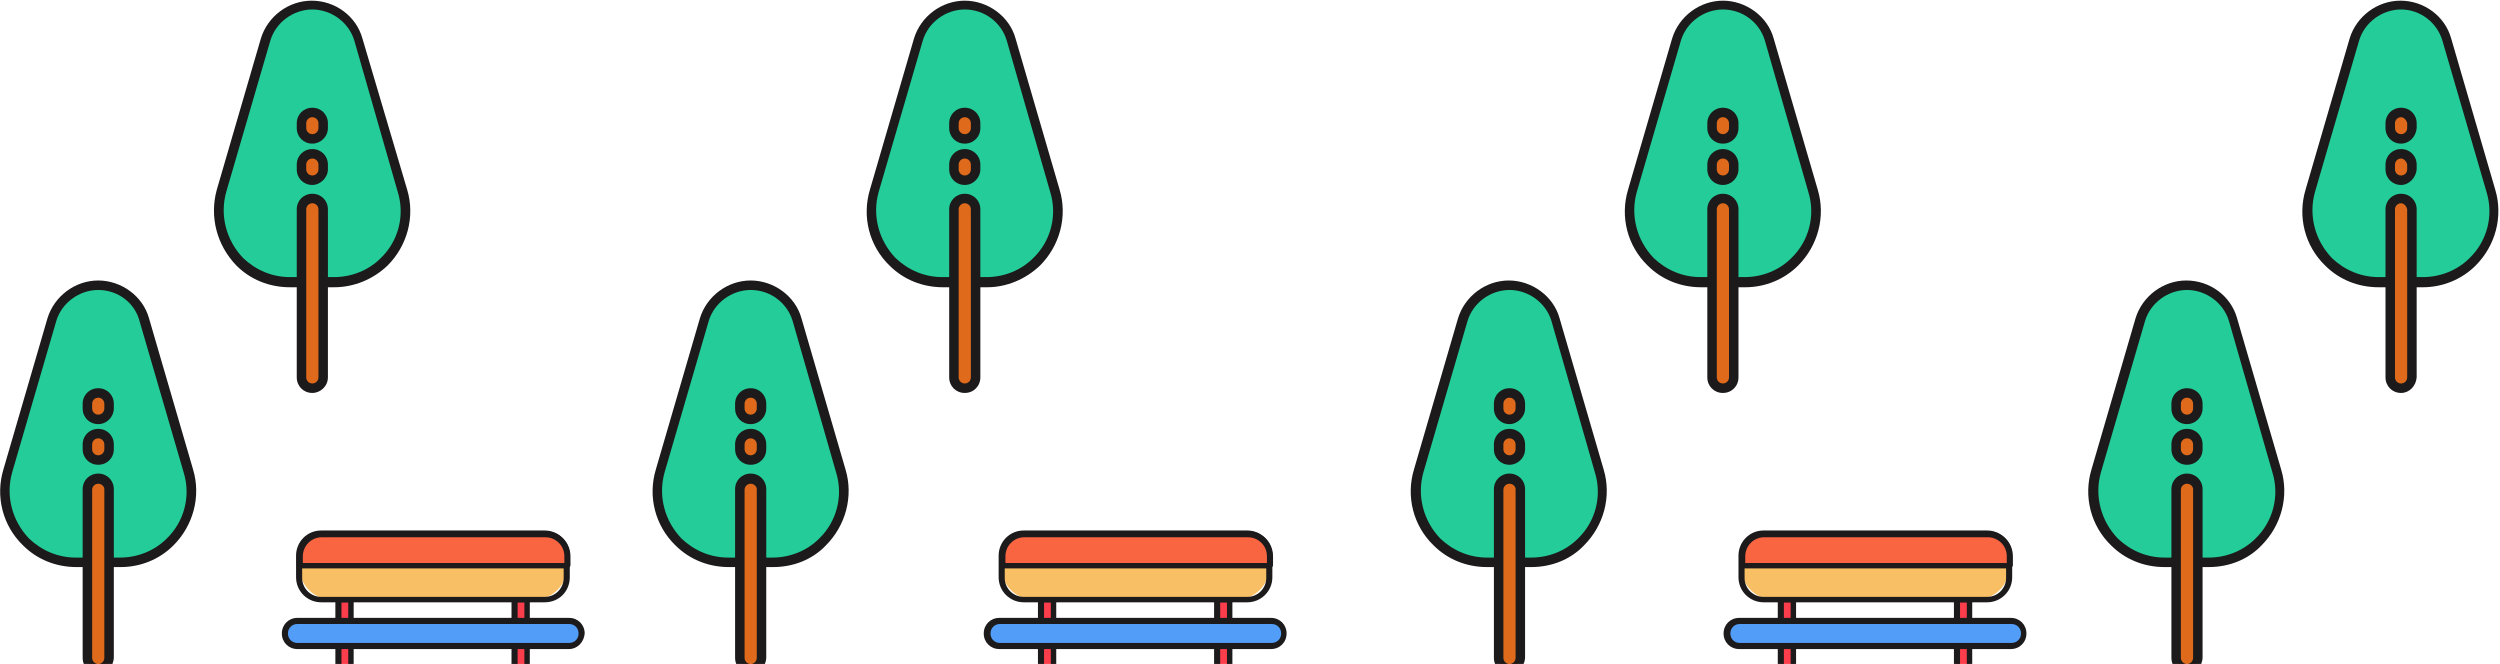 <?xml version="1.0" encoding="utf-8"?>
<!-- Generator: Adobe Illustrator 21.0.2, SVG Export Plug-In . SVG Version: 6.00 Build 0)  -->
<svg version="1.1" id="Layer_1" xmlns="http://www.w3.org/2000/svg" xmlns:xlink="http://www.w3.org/1999/xlink" x="0px" y="0px"
	 viewBox="0 0 369 98" style="enable-background:new 0 0 369 98;" xml:space="preserve">
<style type="text/css">
	.st0{fill:#23CC98;}
	.st1{fill:#1C1A1A;}
	.st2{fill:#E06A1B;}
	.st3{fill:#FC3D4B;}
	.st4{fill:#F9BF64;}
	.st5{fill:#F96441;}
	.st6{fill:#529DF7;}
</style>
<g>
	<g>
		<g>
			<g>
				<g>
					<path class="st0" d="M261.2,5.8c-0.9-3-3.7-5.1-6.9-5.1l0,0l0,0c-3.2,0-6,2.1-6.9,5.1L241,28.2c-1.1,3.7,0,7.7,2.7,10.5l0,0
						c2,1.9,4.6,3,7.4,3h6.5c2.8,0,5.4-1.1,7.4-3l0,0c2.8-2.7,3.8-6.7,2.7-10.5L261.2,5.8z"/>
				</g>
				<g>
					<path class="st1" d="M257.6,42.4h-6.5c-3,0-5.8-1.1-7.9-3.2c-3-2.9-4.1-7.2-2.9-11.2l6.5-22.3c1-3.3,4.1-5.6,7.5-5.6
						s6.6,2.3,7.5,5.6l0,0l6.5,22.3c1.2,4,0,8.3-2.9,11.2C263.4,41.2,260.6,42.4,257.6,42.4z M254.3,1.4c-2.8,0-5.4,1.9-6.2,4.6
						l-6.5,22.3c-1,3.5,0,7.2,2.5,9.8c1.9,1.8,4.3,2.8,6.9,2.8h6.5c2.6,0,5.1-1,6.9-2.8c2.6-2.5,3.6-6.3,2.5-9.8L260.5,6
						C259.7,3.3,257.2,1.4,254.3,1.4z"/>
				</g>
				<g>
					<g>
						<path class="st2" d="M254.3,29.3L254.3,29.3c0.9,0,1.6,0.7,1.6,1.6v24.8c0,0.9-0.7,1.6-1.6,1.6l0,0c-0.9,0-1.6-0.7-1.6-1.6
							V30.9C252.8,30,253.5,29.3,254.3,29.3z"/>
					</g>
					<g>
						<path class="st1" d="M254.3,58c-1.3,0-2.3-1-2.3-2.3V30.9c0-1.3,1-2.3,2.3-2.3s2.3,1,2.3,2.3v24.8C256.6,57,255.6,58,254.3,58
							z M254.3,30c-0.5,0-0.9,0.4-0.9,0.9v24.8c0,0.5,0.4,0.9,0.9,0.9c0.5,0,0.9-0.4,0.9-0.9V30.9C255.2,30.4,254.8,30,254.3,30z"/>
					</g>
				</g>
				<g>
					<g>
						<path class="st2" d="M254.3,22.7L254.3,22.7c0.9,0,1.6,0.7,1.6,1.6V25c0,0.9-0.7,1.6-1.6,1.6l0,0c-0.9,0-1.6-0.7-1.6-1.6v-0.7
							C252.8,23.4,253.5,22.7,254.3,22.7z"/>
					</g>
					<g>
						<path class="st1" d="M254.3,27.3c-1.3,0-2.3-1-2.3-2.3v-0.7c0-1.3,1-2.3,2.3-2.3s2.3,1,2.3,2.3V25
							C256.6,26.2,255.6,27.3,254.3,27.3z M254.3,23.4c-0.5,0-0.9,0.4-0.9,0.9V25c0,0.5,0.4,0.9,0.9,0.9c0.5,0,0.9-0.4,0.9-0.9v-0.7
							C255.2,23.8,254.8,23.4,254.3,23.4z"/>
					</g>
				</g>
				<g>
					<g>
						<path class="st2" d="M254.3,16.6L254.3,16.6c0.9,0,1.6,0.7,1.6,1.6v0.7c0,0.9-0.7,1.6-1.6,1.6l0,0c-0.9,0-1.6-0.7-1.6-1.6
							v-0.7C252.8,17.3,253.5,16.6,254.3,16.6z"/>
					</g>
					<g>
						<path class="st1" d="M254.3,21.2c-1.3,0-2.3-1-2.3-2.3v-0.7c0-1.3,1-2.3,2.3-2.3s2.3,1,2.3,2.3v0.7
							C256.6,20.2,255.6,21.2,254.3,21.2z M254.3,17.3c-0.5,0-0.9,0.4-0.9,0.9v0.7c0,0.5,0.4,0.9,0.9,0.9c0.5,0,0.9-0.4,0.9-0.9
							v-0.7C255.2,17.7,254.8,17.3,254.3,17.3z"/>
					</g>
				</g>
			</g>
			<g>
				<g>
					<path class="st0" d="M229.6,47.2c-0.9-3-3.7-5.1-6.9-5.1l0,0l0,0c-3.2,0-6,2.1-6.9,5.1l-6.5,22.3c-1.1,3.7,0,7.7,2.7,10.5l0,0
						c2,1.9,4.6,3,7.4,3h6.5c2.8,0,5.4-1.1,7.4-3l0,0c2.8-2.7,3.8-6.7,2.7-10.5L229.6,47.2z"/>
				</g>
				<g>
					<path class="st1" d="M226,83.7h-6.5c-3,0-5.8-1.1-7.9-3.2c-3-2.9-4.1-7.2-2.9-11.2l6.5-22.3c1-3.3,4.1-5.6,7.5-5.6
						s6.6,2.3,7.5,5.6l0,0l6.5,22.3c1.2,4,0,8.3-2.9,11.2C231.8,82.6,229,83.7,226,83.7z M222.8,42.8c-2.8,0-5.4,1.9-6.2,4.6
						l-6.5,22.3c-1,3.5,0,7.2,2.5,9.8c1.9,1.8,4.3,2.8,6.9,2.8h6.5c2.6,0,5.1-1,6.9-2.8c2.6-2.5,3.6-6.3,2.5-9.8L229,47.4
						C228.2,44.7,225.6,42.8,222.8,42.8z"/>
				</g>
				<g>
					<g>
						<path class="st2" d="M222.8,70.7L222.8,70.7c0.9,0,1.6,0.7,1.6,1.6v24.8c0,0.9-0.7,1.6-1.6,1.6l0,0c-0.9,0-1.6-0.7-1.6-1.6
							V72.2C221.2,71.4,221.9,70.7,222.8,70.7z"/>
					</g>
					<g>
						<path class="st1" d="M222.8,99.4c-1.3,0-2.3-1-2.3-2.3V72.2c0-1.3,1-2.3,2.3-2.3s2.3,1,2.3,2.3v24.8
							C225.1,98.3,224,99.4,222.8,99.4z M222.8,71.4c-0.5,0-0.9,0.4-0.9,0.9v24.8c0,0.5,0.4,0.9,0.9,0.9s0.9-0.4,0.9-0.9V72.2
							C223.7,71.8,223.3,71.4,222.8,71.4z"/>
					</g>
				</g>
				<g>
					<g>
						<path class="st2" d="M222.8,64L222.8,64c0.9,0,1.6,0.7,1.6,1.6v0.7c0,0.9-0.7,1.6-1.6,1.6l0,0c-0.9,0-1.6-0.7-1.6-1.6v-0.7
							C221.2,64.8,221.9,64,222.8,64z"/>
					</g>
					<g>
						<path class="st1" d="M222.8,68.6c-1.3,0-2.3-1-2.3-2.3v-0.7c0-1.3,1-2.3,2.3-2.3s2.3,1,2.3,2.3v0.7
							C225.1,67.6,224,68.6,222.8,68.6z M222.8,64.7c-0.5,0-0.9,0.4-0.9,0.9v0.7c0,0.5,0.4,0.9,0.9,0.9s0.9-0.4,0.9-0.9v-0.7
							C223.7,65.1,223.3,64.7,222.8,64.7z"/>
					</g>
				</g>
				<g>
					<g>
						<path class="st2" d="M222.8,58L222.8,58c0.9,0,1.6,0.7,1.6,1.6v0.7c0,0.9-0.7,1.6-1.6,1.6l0,0c-0.9,0-1.6-0.7-1.6-1.6v-0.7
							C221.2,58.7,221.9,58,222.8,58z"/>
					</g>
					<g>
						<path class="st1" d="M222.8,62.6c-1.3,0-2.3-1-2.3-2.3v-0.7c0-1.3,1-2.3,2.3-2.3s2.3,1,2.3,2.3v0.7
							C225.1,61.5,224,62.6,222.8,62.6z M222.8,58.7c-0.5,0-0.9,0.4-0.9,0.9v0.7c0,0.5,0.4,0.9,0.9,0.9s0.9-0.4,0.9-0.9v-0.7
							C223.7,59.1,223.3,58.7,222.8,58.7z"/>
					</g>
				</g>
			</g>
		</g>
		<g>
			<g>
				<g>
					<path class="st0" d="M361.2,5.8c-0.9-3-3.7-5.1-6.9-5.1l0,0l0,0c-3.2,0-6,2.1-6.9,5.1L341,28.2c-1.1,3.7,0,7.7,2.7,10.5l0,0
						c2,1.9,4.6,3,7.4,3h6.5c2.8,0,5.4-1.1,7.4-3l0,0c2.8-2.7,3.8-6.7,2.7-10.5L361.2,5.8z"/>
				</g>
				<g>
					<path class="st1" d="M357.6,42.4h-6.5c-3,0-5.8-1.1-7.9-3.2c-3-2.9-4.1-7.2-2.9-11.2l6.5-22.3c1-3.3,4.1-5.6,7.5-5.6
						c3.5,0,6.6,2.3,7.5,5.6l0,0l6.5,22.3c1.2,4,0,8.3-2.9,11.2C363.4,41.2,360.6,42.4,357.6,42.4z M354.4,1.4
						c-2.8,0-5.4,1.9-6.2,4.6l-6.5,22.3c-1,3.5,0,7.2,2.5,9.8c1.9,1.8,4.3,2.8,6.9,2.8h6.5c2.6,0,5.1-1,6.9-2.8
						c2.6-2.5,3.6-6.3,2.5-9.8L360.5,6C359.7,3.3,357.2,1.4,354.4,1.4z"/>
				</g>
				<g>
					<g>
						<path class="st2" d="M354.4,29.3L354.4,29.3c0.9,0,1.6,0.7,1.6,1.6v24.8c0,0.9-0.7,1.6-1.6,1.6l0,0c-0.9,0-1.6-0.7-1.6-1.6
							V30.9C352.8,30,353.5,29.3,354.4,29.3z"/>
					</g>
					<g>
						<path class="st1" d="M354.4,58c-1.3,0-2.3-1-2.3-2.3V30.9c0-1.3,1-2.3,2.3-2.3c1.3,0,2.3,1,2.3,2.3v24.8
							C356.6,57,355.6,58,354.4,58z M354.4,30c-0.5,0-0.9,0.4-0.9,0.9v24.8c0,0.5,0.4,0.9,0.9,0.9c0.5,0,0.9-0.4,0.9-0.9V30.9
							C355.2,30.4,354.8,30,354.4,30z"/>
					</g>
				</g>
				<g>
					<g>
						<path class="st2" d="M354.4,22.7L354.4,22.7c0.9,0,1.6,0.7,1.6,1.6V25c0,0.9-0.7,1.6-1.6,1.6l0,0c-0.9,0-1.6-0.7-1.6-1.6v-0.7
							C352.8,23.4,353.5,22.7,354.4,22.7z"/>
					</g>
					<g>
						<path class="st1" d="M354.4,27.3c-1.3,0-2.3-1-2.3-2.3v-0.7c0-1.3,1-2.3,2.3-2.3c1.3,0,2.3,1,2.3,2.3V25
							C356.6,26.2,355.6,27.3,354.4,27.3z M354.4,23.4c-0.5,0-0.9,0.4-0.9,0.9V25c0,0.5,0.4,0.9,0.9,0.9c0.5,0,0.9-0.4,0.9-0.9v-0.7
							C355.2,23.8,354.8,23.4,354.4,23.4z"/>
					</g>
				</g>
				<g>
					<g>
						<path class="st2" d="M354.4,16.6L354.4,16.6c0.9,0,1.6,0.7,1.6,1.6v0.7c0,0.9-0.7,1.6-1.6,1.6l0,0c-0.9,0-1.6-0.7-1.6-1.6
							v-0.7C352.8,17.3,353.5,16.6,354.4,16.6z"/>
					</g>
					<g>
						<path class="st1" d="M354.4,21.2c-1.3,0-2.3-1-2.3-2.3v-0.7c0-1.3,1-2.3,2.3-2.3c1.3,0,2.3,1,2.3,2.3v0.7
							C356.6,20.2,355.6,21.2,354.4,21.2z M354.4,17.3c-0.5,0-0.9,0.4-0.9,0.9v0.7c0,0.5,0.4,0.9,0.9,0.9c0.5,0,0.9-0.4,0.9-0.9
							v-0.7C355.2,17.7,354.8,17.3,354.4,17.3z"/>
					</g>
				</g>
			</g>
			<g>
				<g>
					<path class="st0" d="M329.6,47.2c-0.9-3-3.7-5.1-6.9-5.1l0,0l0,0c-3.2,0-6,2.1-6.9,5.1l-6.5,22.3c-1.1,3.7,0,7.7,2.7,10.5l0,0
						c2,1.9,4.6,3,7.4,3h6.5c2.8,0,5.4-1.1,7.4-3l0,0c2.8-2.7,3.8-6.7,2.7-10.5L329.6,47.2z"/>
				</g>
				<g>
					<path class="st1" d="M326,83.7h-6.5c-3,0-5.8-1.1-7.9-3.2c-3-2.9-4.1-7.2-2.9-11.2l6.5-22.3c1-3.3,4.1-5.6,7.5-5.6
						c3.5,0,6.6,2.3,7.5,5.6l0,0l6.5,22.3c1.2,4,0,8.3-2.9,11.2C331.8,82.6,329,83.7,326,83.7z M322.8,42.8c-2.8,0-5.4,1.9-6.2,4.6
						l-6.5,22.3c-1,3.5,0,7.2,2.5,9.8c1.9,1.8,4.3,2.8,6.9,2.8h6.5c2.6,0,5.1-1,6.9-2.8c2.6-2.5,3.6-6.3,2.5-9.8L329,47.4
						C328.2,44.7,325.6,42.8,322.8,42.8z"/>
				</g>
				<g>
					<g>
						<path class="st2" d="M322.8,70.7L322.8,70.7c0.9,0,1.6,0.7,1.6,1.6v24.8c0,0.9-0.7,1.6-1.6,1.6l0,0c-0.9,0-1.6-0.7-1.6-1.6
							V72.2C321.2,71.4,321.9,70.7,322.8,70.7z"/>
					</g>
					<g>
						<path class="st1" d="M322.8,99.4c-1.3,0-2.3-1-2.3-2.3V72.2c0-1.3,1-2.3,2.3-2.3c1.3,0,2.3,1,2.3,2.3v24.8
							C325.1,98.3,324.1,99.4,322.8,99.4z M322.8,71.4c-0.5,0-0.9,0.4-0.9,0.9v24.8c0,0.5,0.4,0.9,0.9,0.9c0.5,0,0.9-0.4,0.9-0.9
							V72.2C323.7,71.8,323.3,71.4,322.8,71.4z"/>
					</g>
				</g>
				<g>
					<g>
						<path class="st2" d="M322.8,64L322.8,64c0.9,0,1.6,0.7,1.6,1.6v0.7c0,0.9-0.7,1.6-1.6,1.6l0,0c-0.9,0-1.6-0.7-1.6-1.6v-0.7
							C321.2,64.8,321.9,64,322.8,64z"/>
					</g>
					<g>
						<path class="st1" d="M322.8,68.6c-1.3,0-2.3-1-2.3-2.3v-0.7c0-1.3,1-2.3,2.3-2.3c1.3,0,2.3,1,2.3,2.3v0.7
							C325.1,67.6,324.1,68.6,322.8,68.6z M322.8,64.7c-0.5,0-0.9,0.4-0.9,0.9v0.7c0,0.5,0.4,0.9,0.9,0.9c0.5,0,0.9-0.4,0.9-0.9
							v-0.7C323.7,65.1,323.3,64.7,322.8,64.7z"/>
					</g>
				</g>
				<g>
					<g>
						<path class="st2" d="M322.8,58L322.8,58c0.9,0,1.6,0.7,1.6,1.6v0.7c0,0.9-0.7,1.6-1.6,1.6l0,0c-0.9,0-1.6-0.7-1.6-1.6v-0.7
							C321.2,58.7,321.9,58,322.8,58z"/>
					</g>
					<g>
						<path class="st1" d="M322.8,62.6c-1.3,0-2.3-1-2.3-2.3v-0.7c0-1.3,1-2.3,2.3-2.3c1.3,0,2.3,1,2.3,2.3v0.7
							C325.1,61.5,324.1,62.6,322.8,62.6z M322.8,58.7c-0.5,0-0.9,0.4-0.9,0.9v0.7c0,0.5,0.4,0.9,0.9,0.9c0.5,0,0.9-0.4,0.9-0.9
							v-0.7C323.7,59.1,323.3,58.7,322.8,58.7z"/>
					</g>
				</g>
			</g>
		</g>
		<g>
			<g>
				<g>
					<path class="st0" d="M149.3,5.8c-0.9-3-3.7-5.1-6.9-5.1l0,0l0,0c-3.2,0-6,2.1-6.9,5.1L129,28.2c-1.1,3.7,0,7.7,2.7,10.5l0,0
						c2,1.9,4.6,3,7.4,3h6.5c2.8,0,5.4-1.1,7.4-3l0,0c2.8-2.7,3.8-6.7,2.7-10.5L149.3,5.8z"/>
				</g>
				<g>
					<path class="st1" d="M145.7,42.4h-6.5c-3,0-5.8-1.1-7.9-3.2c-3-2.9-4.1-7.2-2.9-11.2l6.5-22.3c1-3.3,4.1-5.6,7.5-5.6
						s6.6,2.3,7.5,5.6l0,0l6.5,22.3c1.2,4,0,8.3-2.9,11.2C151.4,41.2,148.6,42.4,145.7,42.4z M142.4,1.4c-2.8,0-5.4,1.9-6.2,4.6
						l-6.5,22.3c-1,3.5,0,7.2,2.5,9.8c1.9,1.8,4.3,2.8,6.9,2.8h6.5c2.6,0,5.1-1,6.9-2.8c2.6-2.5,3.6-6.3,2.5-9.8L148.6,6
						C147.8,3.3,145.3,1.4,142.4,1.4z"/>
				</g>
				<g>
					<g>
						<path class="st2" d="M142.4,29.3L142.4,29.3c0.9,0,1.6,0.7,1.6,1.6v24.8c0,0.9-0.7,1.6-1.6,1.6l0,0c-0.9,0-1.6-0.7-1.6-1.6
							V30.9C140.8,30,141.5,29.3,142.4,29.3z"/>
					</g>
					<g>
						<path class="st1" d="M142.4,58c-1.3,0-2.3-1-2.3-2.3V30.9c0-1.3,1-2.3,2.3-2.3s2.3,1,2.3,2.3v24.8C144.7,57,143.7,58,142.4,58
							z M142.4,30c-0.5,0-0.9,0.4-0.9,0.9v24.8c0,0.5,0.4,0.9,0.9,0.9s0.9-0.4,0.9-0.9V30.9C143.3,30.4,142.9,30,142.4,30z"/>
					</g>
				</g>
				<g>
					<g>
						<path class="st2" d="M142.4,22.7L142.4,22.7c0.9,0,1.6,0.7,1.6,1.6V25c0,0.9-0.7,1.6-1.6,1.6l0,0c-0.9,0-1.6-0.7-1.6-1.6v-0.7
							C140.8,23.4,141.5,22.7,142.4,22.7z"/>
					</g>
					<g>
						<path class="st1" d="M142.4,27.3c-1.3,0-2.3-1-2.3-2.3v-0.7c0-1.3,1-2.3,2.3-2.3s2.3,1,2.3,2.3V25
							C144.7,26.2,143.7,27.3,142.4,27.3z M142.4,23.4c-0.5,0-0.9,0.4-0.9,0.9V25c0,0.5,0.4,0.9,0.9,0.9s0.9-0.4,0.9-0.9v-0.7
							C143.3,23.8,142.9,23.4,142.4,23.4z"/>
					</g>
				</g>
				<g>
					<g>
						<path class="st2" d="M142.4,16.6L142.4,16.6c0.9,0,1.6,0.7,1.6,1.6v0.7c0,0.9-0.7,1.6-1.6,1.6l0,0c-0.9,0-1.6-0.7-1.6-1.6
							v-0.7C140.8,17.3,141.5,16.6,142.4,16.6z"/>
					</g>
					<g>
						<path class="st1" d="M142.4,21.2c-1.3,0-2.3-1-2.3-2.3v-0.7c0-1.3,1-2.3,2.3-2.3s2.3,1,2.3,2.3v0.7
							C144.7,20.2,143.7,21.2,142.4,21.2z M142.4,17.3c-0.5,0-0.9,0.4-0.9,0.9v0.7c0,0.5,0.4,0.9,0.9,0.9s0.9-0.4,0.9-0.9v-0.7
							C143.3,17.7,142.9,17.3,142.4,17.3z"/>
					</g>
				</g>
			</g>
			<g>
				<g>
					<path class="st0" d="M117.7,47.2c-0.9-3-3.7-5.1-6.9-5.1l0,0l0,0c-3.2,0-6,2.1-6.9,5.1l-6.5,22.3c-1.1,3.7,0,7.7,2.7,10.5l0,0
						c2,1.9,4.6,3,7.4,3h6.5c2.8,0,5.4-1.1,7.4-3l0,0c2.8-2.7,3.8-6.7,2.7-10.5L117.7,47.2z"/>
				</g>
				<g>
					<path class="st1" d="M114.1,83.7h-6.5c-3,0-5.8-1.1-7.9-3.2c-3-2.9-4.1-7.2-2.9-11.2l6.5-22.3c1-3.3,4.1-5.6,7.5-5.6
						s6.6,2.3,7.5,5.6l0,0l6.5,22.3c1.2,4,0,8.3-2.9,11.2C119.9,82.6,117.1,83.7,114.1,83.7z M110.8,42.8c-2.8,0-5.4,1.9-6.2,4.6
						l-6.5,22.3c-1,3.5,0,7.2,2.5,9.8c1.9,1.8,4.3,2.8,6.9,2.8h6.5c2.6,0,5.1-1,6.9-2.8c2.6-2.5,3.6-6.3,2.5-9.8L117,47.4
						C116.2,44.7,113.7,42.8,110.8,42.8z"/>
				</g>
				<g>
					<g>
						<path class="st2" d="M110.8,70.7L110.8,70.7c0.9,0,1.6,0.7,1.6,1.6v24.8c0,0.9-0.7,1.6-1.6,1.6l0,0c-0.9,0-1.6-0.7-1.6-1.6
							V72.2C109.3,71.4,110,70.7,110.8,70.7z"/>
					</g>
					<g>
						<path class="st1" d="M110.8,99.4c-1.3,0-2.3-1-2.3-2.3V72.2c0-1.3,1-2.3,2.3-2.3s2.3,1,2.3,2.3v24.8
							C113.1,98.3,112.1,99.4,110.8,99.4z M110.8,71.4c-0.5,0-0.9,0.4-0.9,0.9v24.8c0,0.5,0.4,0.9,0.9,0.9c0.5,0,0.9-0.4,0.9-0.9
							V72.2C111.7,71.8,111.3,71.4,110.8,71.4z"/>
					</g>
				</g>
				<g>
					<g>
						<path class="st2" d="M110.8,64L110.8,64c0.9,0,1.6,0.7,1.6,1.6v0.7c0,0.9-0.7,1.6-1.6,1.6l0,0c-0.9,0-1.6-0.7-1.6-1.6v-0.7
							C109.3,64.8,110,64,110.8,64z"/>
					</g>
					<g>
						<path class="st1" d="M110.8,68.6c-1.3,0-2.3-1-2.3-2.3v-0.7c0-1.3,1-2.3,2.3-2.3s2.3,1,2.3,2.3v0.7
							C113.1,67.6,112.1,68.6,110.8,68.6z M110.8,64.7c-0.5,0-0.9,0.4-0.9,0.9v0.7c0,0.5,0.4,0.9,0.9,0.9c0.5,0,0.9-0.4,0.9-0.9
							v-0.7C111.7,65.1,111.3,64.7,110.8,64.7z"/>
					</g>
				</g>
				<g>
					<g>
						<path class="st2" d="M110.8,58L110.8,58c0.9,0,1.6,0.7,1.6,1.6v0.7c0,0.9-0.7,1.6-1.6,1.6l0,0c-0.9,0-1.6-0.7-1.6-1.6v-0.7
							C109.3,58.7,110,58,110.8,58z"/>
					</g>
					<g>
						<path class="st1" d="M110.8,62.6c-1.3,0-2.3-1-2.3-2.3v-0.7c0-1.3,1-2.3,2.3-2.3s2.3,1,2.3,2.3v0.7
							C113.1,61.5,112.1,62.6,110.8,62.6z M110.8,58.7c-0.5,0-0.9,0.4-0.9,0.9v0.7c0,0.5,0.4,0.9,0.9,0.9c0.5,0,0.9-0.4,0.9-0.9
							v-0.7C111.7,59.1,111.3,58.7,110.8,58.7z"/>
					</g>
				</g>
			</g>
		</g>
		<g>
			<g>
				<g>
					<path class="st0" d="M52.9,5.8c-0.9-3-3.7-5.1-6.9-5.1l0,0l0,0c-3.2,0-6,2.1-6.9,5.1l-6.5,22.3c-1.1,3.7,0,7.7,2.7,10.5l0,0
						c2,1.9,4.6,3,7.4,3h6.5c2.8,0,5.4-1.1,7.4-3l0,0c2.8-2.7,3.8-6.7,2.7-10.5L52.9,5.8z"/>
				</g>
				<g>
					<path class="st1" d="M49.3,42.4h-6.5c-3,0-5.8-1.1-7.9-3.2C32,36.2,30.9,32,32,28l6.5-22.3c1-3.3,4.1-5.6,7.5-5.6
						c3.5,0,6.6,2.3,7.5,5.6l0,0L60.1,28c1.2,4,0,8.3-2.9,11.2C55.1,41.2,52.3,42.4,49.3,42.4z M46.1,1.4c-2.8,0-5.4,1.9-6.2,4.6
						l-6.5,22.3c-1,3.5,0,7.2,2.5,9.8c1.9,1.8,4.3,2.8,6.9,2.8h6.5c2.6,0,5.1-1,6.9-2.8c2.6-2.5,3.6-6.3,2.5-9.8L52.3,6
						C51.5,3.3,48.9,1.4,46.1,1.4z"/>
				</g>
				<g>
					<g>
						<path class="st2" d="M46.1,29.3L46.1,29.3c0.9,0,1.6,0.7,1.6,1.6v24.8c0,0.9-0.7,1.6-1.6,1.6l0,0c-0.9,0-1.6-0.7-1.6-1.6V30.9
							C44.5,30,45.2,29.3,46.1,29.3z"/>
					</g>
					<g>
						<path class="st1" d="M46.1,58c-1.3,0-2.3-1-2.3-2.3V30.9c0-1.3,1-2.3,2.3-2.3c1.3,0,2.3,1,2.3,2.3v24.8
							C48.4,57,47.3,58,46.1,58z M46.1,30c-0.5,0-0.9,0.4-0.9,0.9v24.8c0,0.5,0.4,0.9,0.9,0.9c0.5,0,0.9-0.4,0.9-0.9V30.9
							C47,30.4,46.6,30,46.1,30z"/>
					</g>
				</g>
				<g>
					<g>
						<path class="st2" d="M46.1,22.7L46.1,22.7c0.9,0,1.6,0.7,1.6,1.6V25c0,0.9-0.7,1.6-1.6,1.6l0,0c-0.9,0-1.6-0.7-1.6-1.6v-0.7
							C44.5,23.4,45.2,22.7,46.1,22.7z"/>
					</g>
					<g>
						<path class="st1" d="M46.1,27.3c-1.3,0-2.3-1-2.3-2.3v-0.7c0-1.3,1-2.3,2.3-2.3c1.3,0,2.3,1,2.3,2.3V25
							C48.4,26.2,47.3,27.3,46.1,27.3z M46.1,23.4c-0.5,0-0.9,0.4-0.9,0.9V25c0,0.5,0.4,0.9,0.9,0.9c0.5,0,0.9-0.4,0.9-0.9v-0.7
							C47,23.8,46.6,23.4,46.1,23.4z"/>
					</g>
				</g>
				<g>
					<g>
						<path class="st2" d="M46.1,16.6L46.1,16.6c0.9,0,1.6,0.7,1.6,1.6v0.7c0,0.9-0.7,1.6-1.6,1.6l0,0c-0.9,0-1.6-0.7-1.6-1.6v-0.7
							C44.5,17.3,45.2,16.6,46.1,16.6z"/>
					</g>
					<g>
						<path class="st1" d="M46.1,21.2c-1.3,0-2.3-1-2.3-2.3v-0.7c0-1.3,1-2.3,2.3-2.3c1.3,0,2.3,1,2.3,2.3v0.7
							C48.4,20.2,47.3,21.2,46.1,21.2z M46.1,17.3c-0.5,0-0.9,0.4-0.9,0.9v0.7c0,0.5,0.4,0.9,0.9,0.9c0.5,0,0.9-0.4,0.9-0.9v-0.7
							C47,17.7,46.6,17.3,46.1,17.3z"/>
					</g>
				</g>
			</g>
			<g>
				<g>
					<path class="st0" d="M21.4,47.2c-0.9-3-3.7-5.1-6.9-5.1l0,0l0,0c-3.2,0-6,2.1-6.9,5.1L1.1,69.5c-1.1,3.7,0,7.7,2.7,10.5l0,0
						c2,1.9,4.6,3,7.4,3h6.5c2.8,0,5.4-1.1,7.4-3l0,0c2.8-2.7,3.8-6.7,2.7-10.5L21.4,47.2z"/>
				</g>
				<g>
					<path class="st1" d="M17.8,83.7h-6.5c-3,0-5.8-1.1-7.9-3.2c-3-2.9-4.1-7.2-2.9-11.2L7,47c1-3.3,4.1-5.6,7.5-5.6
						s6.6,2.3,7.5,5.6l0,0l6.5,22.3c1.2,4,0,8.3-2.9,11.2C23.5,82.6,20.7,83.7,17.8,83.7z M14.5,42.8c-2.8,0-5.4,1.9-6.2,4.6
						L1.8,69.7c-1,3.5,0,7.2,2.5,9.8c1.9,1.8,4.3,2.8,6.9,2.8h6.5c2.6,0,5.1-1,6.9-2.8c2.6-2.5,3.6-6.3,2.5-9.8l-6.5-22.3
						C19.9,44.7,17.4,42.8,14.5,42.8z"/>
				</g>
				<g>
					<g>
						<path class="st2" d="M14.5,70.7L14.5,70.7c0.9,0,1.6,0.7,1.6,1.6v24.8c0,0.9-0.7,1.6-1.6,1.6l0,0c-0.9,0-1.6-0.7-1.6-1.6V72.2
							C12.9,71.4,13.6,70.7,14.5,70.7z"/>
					</g>
					<g>
						<path class="st1" d="M14.5,99.4c-1.3,0-2.3-1-2.3-2.3V72.2c0-1.3,1-2.3,2.3-2.3s2.3,1,2.3,2.3v24.8
							C16.8,98.3,15.8,99.4,14.5,99.4z M14.5,71.4c-0.5,0-0.9,0.4-0.9,0.9v24.8c0,0.5,0.4,0.9,0.9,0.9c0.5,0,0.9-0.4,0.9-0.9V72.2
							C15.4,71.8,15,71.4,14.5,71.4z"/>
					</g>
				</g>
				<g>
					<g>
						<path class="st2" d="M14.5,64L14.5,64c0.9,0,1.6,0.7,1.6,1.6v0.7c0,0.9-0.7,1.6-1.6,1.6l0,0c-0.9,0-1.6-0.7-1.6-1.6v-0.7
							C12.9,64.8,13.6,64,14.5,64z"/>
					</g>
					<g>
						<path class="st1" d="M14.5,68.6c-1.3,0-2.3-1-2.3-2.3v-0.7c0-1.3,1-2.3,2.3-2.3s2.3,1,2.3,2.3v0.7
							C16.8,67.6,15.8,68.6,14.5,68.6z M14.5,64.7c-0.5,0-0.9,0.4-0.9,0.9v0.7c0,0.5,0.4,0.9,0.9,0.9c0.5,0,0.9-0.4,0.9-0.9v-0.7
							C15.4,65.1,15,64.7,14.5,64.7z"/>
					</g>
				</g>
				<g>
					<g>
						<path class="st2" d="M14.5,58L14.5,58c0.9,0,1.6,0.7,1.6,1.6v0.7c0,0.9-0.7,1.6-1.6,1.6l0,0c-0.9,0-1.6-0.7-1.6-1.6v-0.7
							C12.9,58.7,13.6,58,14.5,58z"/>
					</g>
					<g>
						<path class="st1" d="M14.5,62.6c-1.3,0-2.3-1-2.3-2.3v-0.7c0-1.3,1-2.3,2.3-2.3s2.3,1,2.3,2.3v0.7
							C16.8,61.5,15.8,62.6,14.5,62.6z M14.5,58.7c-0.5,0-0.9,0.4-0.9,0.9v0.7c0,0.5,0.4,0.9,0.9,0.9c0.5,0,0.9-0.4,0.9-0.9v-0.7
							C15.4,59.1,15,58.7,14.5,58.7z"/>
					</g>
				</g>
			</g>
		</g>
	</g>
	<g>
		<g>
			<g>
				<g>
					<path class="st3" d="M50,88.5h1.9v9.8c0,0.5-0.4,1-1,1l0,0c-0.5,0-1-0.4-1-1V88.5z"/>
				</g>
				<g>
					<path class="st1" d="M50.9,99.7c-0.8,0-1.4-0.6-1.4-1.4v-9.8c0-0.2,0.2-0.4,0.4-0.4h1.9c0.2,0,0.4,0.2,0.4,0.4v9.8
						C52.3,99,51.7,99.7,50.9,99.7z M50.4,88.9v9.4c0,0.3,0.2,0.5,0.5,0.5c0.3,0,0.5-0.2,0.5-0.5v-9.4H50.4z"/>
				</g>
			</g>
			<g>
				<g>
					<path class="st3" d="M76,88.5h1.9v9.8c0,0.5-0.4,1-1,1l0,0c-0.5,0-1-0.4-1-1V88.5z"/>
				</g>
				<g>
					<path class="st1" d="M76.9,99.7c-0.8,0-1.4-0.6-1.4-1.4v-9.8c0-0.2,0.2-0.4,0.4-0.4h1.9c0.2,0,0.4,0.2,0.4,0.4v9.8
						C78.3,99,77.7,99.7,76.9,99.7z M76.4,88.9v9.4c0,0.3,0.2,0.5,0.5,0.5c0.3,0,0.5-0.2,0.5-0.5v-9.4H76.4z"/>
				</g>
			</g>
		</g>
		<g>
			<path class="st4" d="M78.9,88.5H49c-2.7,0-4.8-2.2-4.8-4.8l0,0c0-2.7,2.2-4.8,4.8-4.8h29.9c2.7,0,4.8,2.2,4.8,4.8l0,0
				C83.7,86.3,81.5,88.5,78.9,88.5z"/>
		</g>
		<g>
			<path class="st1" d="M80.4,88.9h-33c-2,0-3.7-1.6-3.7-3.7v-3.2c0-2,1.6-3.7,3.7-3.7h33c2,0,3.7,1.6,3.7,3.7v3.2
				C84.1,87.3,82.5,88.9,80.4,88.9z M47.4,79.3c-1.6,0-2.8,1.3-2.8,2.8v3.2c0,1.6,1.3,2.8,2.8,2.8h33c1.6,0,2.8-1.3,2.8-2.8v-3.2
				c0-1.6-1.3-2.8-2.8-2.8H47.4z"/>
		</g>
		<g>
			<path class="st5" d="M83.7,83.5v-1.4c0-1.8-1.4-3.2-3.2-3.2h-33c-1.8,0-3.2,1.4-3.2,3.2v1.4H83.7z"/>
		</g>
		<g>
			<path class="st1" d="M83.7,83.9H44.2c-0.2,0-0.4-0.2-0.4-0.4v-1.4c0-2,1.6-3.7,3.7-3.7h33c2,0,3.7,1.6,3.7,3.7v1.4
				C84.1,83.7,83.9,83.9,83.7,83.9z M44.6,83.1h38.7v-1c0-1.6-1.3-2.8-2.8-2.8h-33c-1.6,0-2.8,1.3-2.8,2.8V83.1z"/>
		</g>
		<g>
			<path class="st6" d="M84,95.4H43.9c-1,0-1.9-0.8-1.9-1.9l0,0c0-1,0.8-1.9,1.9-1.9H84c1,0,1.9,0.8,1.9,1.9l0,0
				C85.8,94.6,85,95.4,84,95.4z"/>
		</g>
		<g>
			<path class="st1" d="M84,95.8H43.9c-1.3,0-2.3-1-2.3-2.3c0-1.3,1-2.3,2.3-2.3H84c1.3,0,2.3,1,2.3,2.3
				C86.2,94.8,85.2,95.8,84,95.8z M43.9,92.1c-0.8,0-1.4,0.6-1.4,1.4c0,0.8,0.6,1.4,1.4,1.4H84c0.8,0,1.4-0.6,1.4-1.4
				c0-0.8-0.6-1.4-1.4-1.4H43.9z"/>
		</g>
	</g>
	<g>
		<g>
			<g>
				<g>
					<path class="st3" d="M262.9,88.5h1.9v9.8c0,0.5-0.4,1-1,1l0,0c-0.5,0-1-0.4-1-1V88.5z"/>
				</g>
				<g>
					<path class="st1" d="M263.8,99.7c-0.8,0-1.4-0.6-1.4-1.4v-9.8c0-0.2,0.2-0.4,0.4-0.4h1.9c0.2,0,0.4,0.2,0.4,0.4v9.8
						C265.2,99,264.6,99.7,263.8,99.7z M263.3,88.9v9.4c0,0.3,0.2,0.5,0.5,0.5c0.3,0,0.5-0.2,0.5-0.5v-9.4H263.3z"/>
				</g>
			</g>
			<g>
				<g>
					<path class="st3" d="M288.8,88.5h1.9v9.8c0,0.5-0.4,1-1,1l0,0c-0.5,0-1-0.4-1-1V88.5z"/>
				</g>
				<g>
					<path class="st1" d="M289.8,99.7c-0.8,0-1.4-0.6-1.4-1.4v-9.8c0-0.2,0.2-0.4,0.4-0.4h1.9c0.2,0,0.4,0.2,0.4,0.4v9.8
						C291.2,99,290.6,99.7,289.8,99.7z M289.3,88.9v9.4c0,0.3,0.2,0.5,0.5,0.5c0.3,0,0.5-0.2,0.5-0.5v-9.4H289.3z"/>
				</g>
			</g>
		</g>
		<g>
			<path class="st4" d="M291.7,88.5h-29.9c-2.7,0-4.8-2.2-4.8-4.8l0,0c0-2.7,2.2-4.8,4.8-4.8h29.9c2.7,0,4.8,2.2,4.8,4.8l0,0
				C296.6,86.3,294.4,88.5,291.7,88.5z"/>
		</g>
		<g>
			<path class="st1" d="M293.3,88.9h-33c-2,0-3.7-1.6-3.7-3.7v-3.2c0-2,1.6-3.7,3.7-3.7h33c2,0,3.7,1.6,3.7,3.7v3.2
				C297,87.3,295.3,88.9,293.3,88.9z M260.3,79.3c-1.6,0-2.8,1.3-2.8,2.8v3.2c0,1.6,1.3,2.8,2.8,2.8h33c1.6,0,2.8-1.3,2.8-2.8v-3.2
				c0-1.6-1.3-2.8-2.8-2.8H260.3z"/>
		</g>
		<g>
			<path class="st5" d="M296.6,83.5v-1.4c0-1.8-1.4-3.2-3.2-3.2h-33c-1.8,0-3.2,1.4-3.2,3.2v1.4H296.6z"/>
		</g>
		<g>
			<path class="st1" d="M296.6,83.9h-39.5c-0.2,0-0.4-0.2-0.4-0.4v-1.4c0-2,1.6-3.7,3.7-3.7h33c2,0,3.7,1.6,3.7,3.7v1.4
				C297,83.7,296.8,83.9,296.6,83.9z M257.5,83.1h38.7v-1c0-1.6-1.3-2.8-2.8-2.8h-33c-1.6,0-2.8,1.3-2.8,2.8V83.1z"/>
		</g>
		<g>
			<path class="st6" d="M296.8,95.4h-40.1c-1,0-1.9-0.8-1.9-1.9l0,0c0-1,0.8-1.9,1.9-1.9h40.1c1,0,1.9,0.8,1.9,1.9l0,0
				C298.7,94.6,297.9,95.4,296.8,95.4z"/>
		</g>
		<g>
			<path class="st1" d="M296.8,95.8h-40.1c-1.3,0-2.3-1-2.3-2.3c0-1.3,1-2.3,2.3-2.3h40.1c1.3,0,2.3,1,2.3,2.3
				C299.1,94.8,298.1,95.8,296.8,95.8z M256.8,92.1c-0.8,0-1.4,0.6-1.4,1.4c0,0.8,0.6,1.4,1.4,1.4h40.1c0.8,0,1.4-0.6,1.4-1.4
				c0-0.8-0.6-1.4-1.4-1.4H256.8z"/>
		</g>
	</g>
	<g>
		<g>
			<g>
				<g>
					<path class="st3" d="M153.7,88.5h1.9v9.8c0,0.5-0.4,1-1,1l0,0c-0.5,0-1-0.4-1-1V88.5z"/>
				</g>
				<g>
					<path class="st1" d="M154.6,99.7c-0.8,0-1.4-0.6-1.4-1.4v-9.8c0-0.2,0.2-0.4,0.4-0.4h1.9c0.2,0,0.4,0.2,0.4,0.4v9.8
						C156,99,155.4,99.7,154.6,99.7z M154.1,88.9v9.4c0,0.3,0.2,0.5,0.5,0.5c0.3,0,0.5-0.2,0.5-0.5v-9.4H154.1z"/>
				</g>
			</g>
			<g>
				<g>
					<path class="st3" d="M179.7,88.5h1.9v9.8c0,0.5-0.4,1-1,1l0,0c-0.5,0-1-0.4-1-1V88.5z"/>
				</g>
				<g>
					<path class="st1" d="M180.6,99.7c-0.8,0-1.4-0.6-1.4-1.4v-9.8c0-0.2,0.2-0.4,0.4-0.4h1.9c0.2,0,0.4,0.2,0.4,0.4v9.8
						C182,99,181.4,99.7,180.6,99.7z M180.1,88.9v9.4c0,0.3,0.2,0.5,0.5,0.5c0.3,0,0.5-0.2,0.5-0.5v-9.4H180.1z"/>
				</g>
			</g>
		</g>
		<g>
			<path class="st4" d="M182.5,88.5h-29.9c-2.7,0-4.8-2.2-4.8-4.8l0,0c0-2.7,2.2-4.8,4.8-4.8h29.9c2.7,0,4.8,2.2,4.8,4.8l0,0
				C187.4,86.3,185.2,88.5,182.5,88.5z"/>
		</g>
		<g>
			<path class="st1" d="M184.1,88.9h-33c-2,0-3.7-1.6-3.7-3.7v-3.2c0-2,1.6-3.7,3.7-3.7h33c2,0,3.7,1.6,3.7,3.7v3.2
				C187.8,87.3,186.1,88.9,184.1,88.9z M151.1,79.3c-1.6,0-2.8,1.3-2.8,2.8v3.2c0,1.6,1.3,2.8,2.8,2.8h33c1.6,0,2.8-1.3,2.8-2.8
				v-3.2c0-1.6-1.3-2.8-2.8-2.8H151.1z"/>
		</g>
		<g>
			<path class="st5" d="M187.4,83.5v-1.4c0-1.8-1.4-3.2-3.2-3.2h-33c-1.8,0-3.2,1.4-3.2,3.2v1.4H187.4z"/>
		</g>
		<g>
			<path class="st1" d="M187.4,83.9h-39.5c-0.2,0-0.4-0.2-0.4-0.4v-1.4c0-2,1.6-3.7,3.7-3.7h33c2,0,3.7,1.6,3.7,3.7v1.4
				C187.8,83.7,187.6,83.9,187.4,83.9z M148.3,83.1h38.7v-1c0-1.6-1.3-2.8-2.8-2.8h-33c-1.6,0-2.8,1.3-2.8,2.8V83.1z"/>
		</g>
		<g>
			<path class="st6" d="M187.6,95.4h-40.1c-1,0-1.9-0.8-1.9-1.9l0,0c0-1,0.8-1.9,1.9-1.9h40.1c1,0,1.9,0.8,1.9,1.9l0,0
				C189.5,94.6,188.7,95.4,187.6,95.4z"/>
		</g>
		<g>
			<path class="st1" d="M187.6,95.8h-40.1c-1.3,0-2.3-1-2.3-2.3c0-1.3,1-2.3,2.3-2.3h40.1c1.3,0,2.3,1,2.3,2.3
				C189.9,94.8,188.9,95.8,187.6,95.8z M147.6,92.1c-0.8,0-1.4,0.6-1.4,1.4c0,0.8,0.6,1.4,1.4,1.4h40.1c0.8,0,1.4-0.6,1.4-1.4
				c0-0.8-0.6-1.4-1.4-1.4H147.6z"/>
		</g>
	</g>
</g>
</svg>
